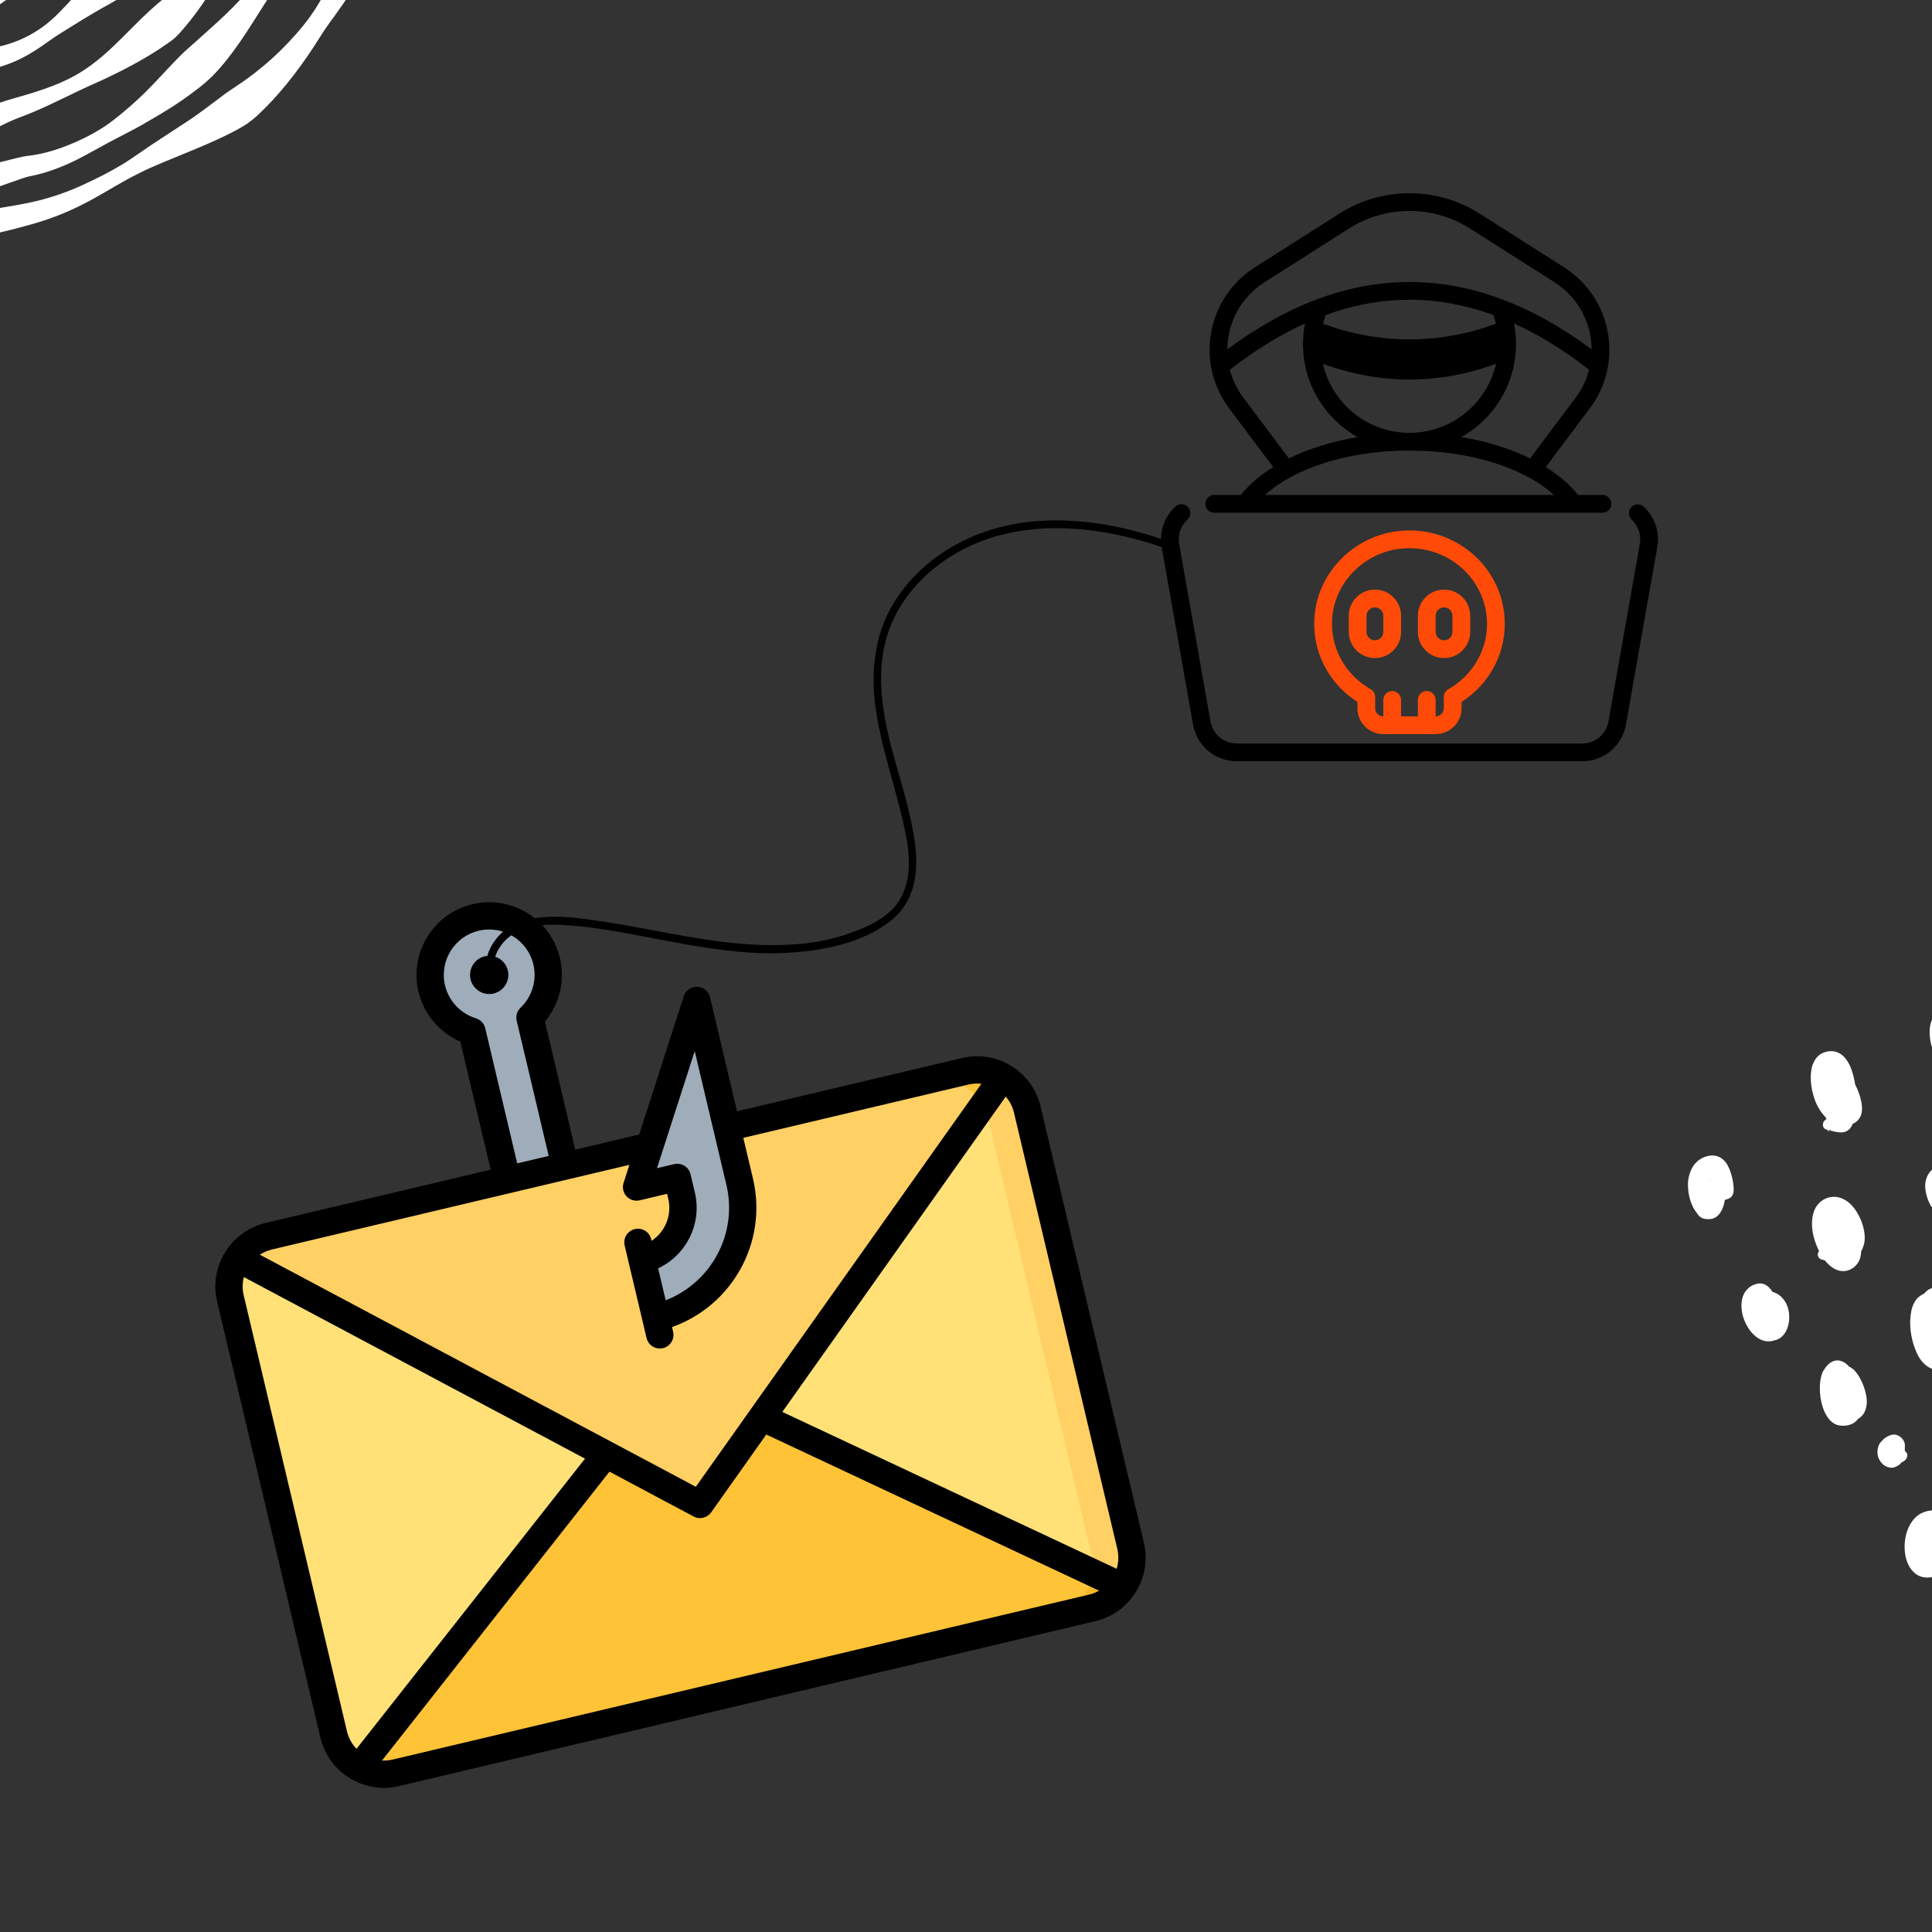 <svg xmlns="http://www.w3.org/2000/svg" xmlns:xlink="http://www.w3.org/1999/xlink" width="500" zoomAndPan="magnify" viewBox="0 0 375 375" height="500" preserveAspectRatio="xMidYMid meet" version="1.2"><rect x="0" y="0" width="375" height="375" fill="#333333" stroke="none"/><defs><clipPath id="17b87c5e28"><path d="M 0 0 L 87 0 L 87 47 L 0 47 Z M 0 0 "/></clipPath><clipPath id="3f57434a56"><path d="M 99.613 32.926 L -10.492 46.973 L -24.539 -63.137 L 85.57 -77.18 Z M 99.613 32.926 "/></clipPath><clipPath id="cd9ce84e34"><path d="M 99.613 32.926 L -10.492 46.973 L -24.539 -63.137 L 85.57 -77.18 Z M 99.613 32.926 "/></clipPath><clipPath id="f478431490"><path d="M 327 182 L 375 182 L 375 307 L 327 307 Z M 327 182 "/></clipPath><clipPath id="c6fad8206b"><path d="M 470.812 264.383 L 374.719 319.941 L 319.16 223.844 L 415.258 168.285 Z M 470.812 264.383 "/></clipPath><clipPath id="9e31e96697"><path d="M 470.812 264.383 L 374.719 319.941 L 319.16 223.844 L 415.258 168.285 Z M 470.812 264.383 "/></clipPath><clipPath id="6ba449e367"><path d="M 83 177 L 122 177 L 122 247 L 83 247 Z M 83 177 "/></clipPath><clipPath id="f69b9a2f27"><path d="M 27.461 190.621 L 187.289 152.766 L 224.969 311.867 L 65.141 349.723 Z M 27.461 190.621 "/></clipPath><clipPath id="d3f7b5d144"><path d="M 27.461 190.621 L 187.289 152.766 L 224.969 311.867 L 65.141 349.723 Z M 27.461 190.621 "/></clipPath><clipPath id="20604eb1ab"><path d="M 27.461 190.621 L 187.289 152.766 L 224.969 311.867 L 65.141 349.723 Z M 27.461 190.621 "/></clipPath><clipPath id="4c534370f4"><path d="M 91 177 L 122 177 L 122 247 L 91 247 Z M 91 177 "/></clipPath><clipPath id="73b60a60e2"><path d="M 27.461 190.621 L 187.289 152.766 L 224.969 311.867 L 65.141 349.723 Z M 27.461 190.621 "/></clipPath><clipPath id="0e2468605f"><path d="M 27.461 190.621 L 187.289 152.766 L 224.969 311.867 L 65.141 349.723 Z M 27.461 190.621 "/></clipPath><clipPath id="164357c92a"><path d="M 27.461 190.621 L 187.289 152.766 L 224.969 311.867 L 65.141 349.723 Z M 27.461 190.621 "/></clipPath><clipPath id="4ed52049fb"><path d="M 44 207 L 220 207 L 220 345 L 44 345 Z M 44 207 "/></clipPath><clipPath id="d003261906"><path d="M 27.461 190.621 L 187.289 152.766 L 224.969 311.867 L 65.141 349.723 Z M 27.461 190.621 "/></clipPath><clipPath id="f15cf5ad42"><path d="M 27.461 190.621 L 187.289 152.766 L 224.969 311.867 L 65.141 349.723 Z M 27.461 190.621 "/></clipPath><clipPath id="7b06e5e51f"><path d="M 27.461 190.621 L 187.289 152.766 L 224.969 311.867 L 65.141 349.723 Z M 27.461 190.621 "/></clipPath><clipPath id="e65144d575"><path d="M 179 207 L 220 207 L 220 314 L 179 314 Z M 179 207 "/></clipPath><clipPath id="52627e25a8"><path d="M 27.461 190.621 L 187.289 152.766 L 224.969 311.867 L 65.141 349.723 Z M 27.461 190.621 "/></clipPath><clipPath id="0b62b9877b"><path d="M 27.461 190.621 L 187.289 152.766 L 224.969 311.867 L 65.141 349.723 Z M 27.461 190.621 "/></clipPath><clipPath id="4a4b089a6b"><path d="M 27.461 190.621 L 187.289 152.766 L 224.969 311.867 L 65.141 349.723 Z M 27.461 190.621 "/></clipPath><clipPath id="b000189db3"><path d="M 69 266 L 218 266 L 218 345 L 69 345 Z M 69 266 "/></clipPath><clipPath id="e75534776d"><path d="M 27.461 190.621 L 187.289 152.766 L 224.969 311.867 L 65.141 349.723 Z M 27.461 190.621 "/></clipPath><clipPath id="31bdde5843"><path d="M 27.461 190.621 L 187.289 152.766 L 224.969 311.867 L 65.141 349.723 Z M 27.461 190.621 "/></clipPath><clipPath id="bf4e9d6f0b"><path d="M 27.461 190.621 L 187.289 152.766 L 224.969 311.867 L 65.141 349.723 Z M 27.461 190.621 "/></clipPath><clipPath id="6e7e2e40af"><path d="M 204 305 L 218 305 L 218 314 L 204 314 Z M 204 305 "/></clipPath><clipPath id="1617ecc207"><path d="M 27.461 190.621 L 187.289 152.766 L 224.969 311.867 L 65.141 349.723 Z M 27.461 190.621 "/></clipPath><clipPath id="4ffd721bc1"><path d="M 27.461 190.621 L 187.289 152.766 L 224.969 311.867 L 65.141 349.723 Z M 27.461 190.621 "/></clipPath><clipPath id="bd24c923d8"><path d="M 27.461 190.621 L 187.289 152.766 L 224.969 311.867 L 65.141 349.723 Z M 27.461 190.621 "/></clipPath><clipPath id="de21f96d2d"><path d="M 46 207 L 195 207 L 195 290 L 46 290 Z M 46 207 "/></clipPath><clipPath id="2e0c059355"><path d="M 27.461 190.621 L 187.289 152.766 L 224.969 311.867 L 65.141 349.723 Z M 27.461 190.621 "/></clipPath><clipPath id="aa833c1593"><path d="M 27.461 190.621 L 187.289 152.766 L 224.969 311.867 L 65.141 349.723 Z M 27.461 190.621 "/></clipPath><clipPath id="a35b84936e"><path d="M 27.461 190.621 L 187.289 152.766 L 224.969 311.867 L 65.141 349.723 Z M 27.461 190.621 "/></clipPath><clipPath id="c7f24ab5af"><path d="M 179 207 L 195 207 L 195 215 L 179 215 Z M 179 207 "/></clipPath><clipPath id="890140fccb"><path d="M 27.461 190.621 L 187.289 152.766 L 224.969 311.867 L 65.141 349.723 Z M 27.461 190.621 "/></clipPath><clipPath id="39b78a5a95"><path d="M 27.461 190.621 L 187.289 152.766 L 224.969 311.867 L 65.141 349.723 Z M 27.461 190.621 "/></clipPath><clipPath id="30598a7dd8"><path d="M 27.461 190.621 L 187.289 152.766 L 224.969 311.867 L 65.141 349.723 Z M 27.461 190.621 "/></clipPath><clipPath id="a1e1e97bab"><path d="M 123 195 L 145 195 L 145 256 L 123 256 Z M 123 195 "/></clipPath><clipPath id="2c47d1d084"><path d="M 27.461 190.621 L 187.289 152.766 L 224.969 311.867 L 65.141 349.723 Z M 27.461 190.621 "/></clipPath><clipPath id="dec5f74f4b"><path d="M 27.461 190.621 L 187.289 152.766 L 224.969 311.867 L 65.141 349.723 Z M 27.461 190.621 "/></clipPath><clipPath id="6fe4a14a2a"><path d="M 27.461 190.621 L 187.289 152.766 L 224.969 311.867 L 65.141 349.723 Z M 27.461 190.621 "/></clipPath><clipPath id="ad45a55f23"><path d="M 127 195 L 145 195 L 145 256 L 127 256 Z M 127 195 "/></clipPath><clipPath id="28cbcba0b4"><path d="M 27.461 190.621 L 187.289 152.766 L 224.969 311.867 L 65.141 349.723 Z M 27.461 190.621 "/></clipPath><clipPath id="b647fc3c9b"><path d="M 27.461 190.621 L 187.289 152.766 L 224.969 311.867 L 65.141 349.723 Z M 27.461 190.621 "/></clipPath><clipPath id="ec182deb1d"><path d="M 27.461 190.621 L 187.289 152.766 L 224.969 311.867 L 65.141 349.723 Z M 27.461 190.621 "/></clipPath><clipPath id="0bbf58d251"><path d="M 41 175 L 223 175 L 223 348 L 41 348 Z M 41 175 "/></clipPath><clipPath id="ef6913447a"><path d="M 27.461 190.621 L 187.289 152.766 L 224.969 311.867 L 65.141 349.723 Z M 27.461 190.621 "/></clipPath><clipPath id="dee6fbe300"><path d="M 27.461 190.621 L 187.289 152.766 L 224.969 311.867 L 65.141 349.723 Z M 27.461 190.621 "/></clipPath><clipPath id="2c18acebd6"><path d="M 27.461 190.621 L 187.289 152.766 L 224.969 311.867 L 65.141 349.723 Z M 27.461 190.621 "/></clipPath><clipPath id="4d2bd06244"><path d="M 94 101 L 227 101 L 227 192 L 94 192 Z M 94 101 "/></clipPath><clipPath id="7c3370789b"><path d="M 97.492 202.105 L 78.277 131.16 L 223.062 91.945 L 242.277 162.891 Z M 97.492 202.105 "/></clipPath><clipPath id="79180ede1d"><path d="M 97.492 202.105 L 78.277 131.16 L 223.062 91.945 L 242.277 162.891 Z M 97.492 202.105 "/></clipPath><clipPath id="95b9801751"><path d="M 97.492 202.105 L 78.277 131.16 L 223.062 91.945 L 242.277 162.891 Z M 97.492 202.105 "/></clipPath><clipPath id="c462543efc"><path d="M 225 37.5 L 322 37.5 L 322 147.75 L 225 147.75 Z M 225 37.5 "/></clipPath></defs><g id="3ac814e436"><g clip-rule="nonzero" clip-path="url(#17b87c5e28)"><g clip-rule="nonzero" clip-path="url(#3f57434a56)"><g clip-rule="nonzero" clip-path="url(#cd9ce84e34)"><path style=" stroke:none;fill-rule:evenodd;fill:#ffffff;fill-opacity:1;" d="M 37.48 -68.508 C 37.617 -67.082 37.68 -65.656 37.668 -64.223 C 37.625 -62.652 37.316 -62.613 37.211 -61.328 C 36.859 -57.801 36.383 -54.168 35.277 -50.609 C 34.168 -47.051 32.133 -44.09 30.711 -40.695 C 28.809 -36.188 27.586 -31.434 25.223 -27.199 C 24.766 -26.336 24.246 -25.512 23.664 -24.727 C 21.207 -21.574 17.824 -19.559 15.059 -16.906 C 14.363 -16.238 13.809 -15.496 13.188 -14.77 C 11.672 -13.012 10.328 -11.281 8.719 -9.734 C 7.453 -8.613 6.359 -7.379 5.062 -6.367 C 3.129 -4.867 0.996 -3.746 -1.141 -2.648 C -4.473 -0.93 -8.004 0.258 -11.992 0.5 C -12.344 0.547 -12.668 0.656 -12.973 0.832 C -13.281 1.008 -13.539 1.238 -13.754 1.516 C -13.969 1.797 -14.121 2.105 -14.211 2.445 C -14.305 2.785 -14.328 3.133 -14.281 3.48 C -14.234 3.832 -14.121 4.156 -13.945 4.465 C -13.77 4.77 -13.543 5.027 -13.262 5.242 C -12.984 5.457 -12.672 5.609 -12.332 5.703 C -11.992 5.793 -11.648 5.816 -11.297 5.77 C -8.656 5.215 -6.137 4.32 -3.734 3.086 C -0.066 1.211 3.047 -1.508 6.57 -3.812 C 8.012 -4.754 9.578 -5.422 11.133 -6.203 C 13.566 -7.324 15.883 -8.645 18.086 -10.172 C 18.711 -10.574 19.301 -11.027 19.852 -11.535 C 20.07 -11.77 20.27 -12.016 20.449 -12.281 C 22.98 -15.551 24.707 -19.344 27.059 -22.969 C 29.859 -27.258 33.309 -31.203 35.805 -35.785 C 36.191 -36.465 36.543 -37.164 36.855 -37.883 C 37.137 -38.617 37.375 -39.359 37.574 -40.117 C 38.594 -43.664 39.102 -47.234 39.812 -50.766 C 40.52 -54.293 41.336 -57.547 41.715 -60.875 C 41.898 -62.238 42.184 -62.277 42.324 -63.969 C 42.418 -65.578 42.43 -67.184 42.355 -68.797 C 42.32 -69.105 42.227 -69.398 42.078 -69.676 C 41.93 -69.949 41.738 -70.188 41.496 -70.391 C 41.258 -70.594 40.992 -70.742 40.695 -70.84 C 40.398 -70.941 40.094 -70.98 39.781 -70.965 C 39.469 -70.949 39.168 -70.875 38.887 -70.742 C 38.602 -70.613 38.352 -70.434 38.133 -70.207 C 37.918 -69.98 37.754 -69.723 37.633 -69.434 C 37.516 -69.141 37.457 -68.84 37.457 -68.527 Z M 28.539 -67.188 C 27.891 -62.305 27.34 -57.344 25.785 -52.727 C 24.734 -49.578 22.773 -46.918 21.547 -43.926 C 20.324 -40.934 19.586 -37.246 18.102 -34.176 C 17.5 -32.938 16.906 -31.656 16.059 -30.586 C 14.043 -28.031 10.984 -26.793 8.629 -24.594 C 6.277 -22.395 4.891 -19.965 2.469 -17.934 C 1.672 -17.344 0.949 -16.715 0.184 -16.238 C -1.777 -15.004 -3.754 -14.195 -5.652 -13.348 C -8.395 -12.148 -11.242 -11.285 -14.188 -10.766 C -14.551 -10.691 -14.883 -10.551 -15.184 -10.336 C -15.484 -10.125 -15.73 -9.863 -15.926 -9.551 C -16.117 -9.234 -16.238 -8.898 -16.293 -8.531 C -16.344 -8.168 -16.32 -7.809 -16.223 -7.453 C -16.125 -7.098 -15.961 -6.777 -15.727 -6.488 C -15.496 -6.203 -15.219 -5.973 -14.891 -5.805 C -14.562 -5.633 -14.219 -5.535 -13.848 -5.508 C -13.48 -5.48 -13.125 -5.531 -12.777 -5.652 C -10.906 -6.348 -9.09 -7.156 -7.328 -8.09 C -4.527 -9.586 -2.129 -11.277 0.699 -13.086 C 1.133 -13.379 1.582 -13.645 2.047 -13.887 C 2.742 -14.219 3.492 -14.449 4.258 -14.746 C 7.43 -15.801 10.441 -16.875 12.996 -18.898 C 13.578 -19.383 14.098 -19.926 14.551 -20.527 C 16.441 -22.867 17.645 -25.52 19.16 -28.168 C 19.52 -28.793 19.91 -29.391 20.336 -29.973 C 22.047 -32.312 23.867 -34.508 25.441 -37.031 C 26.254 -38.363 27.164 -39.641 27.738 -41.098 C 29.051 -44.434 29.168 -48.09 29.961 -51.672 C 31.059 -56.547 32.508 -61.445 33.371 -66.422 C 33.391 -66.73 33.355 -67.031 33.262 -67.324 C 33.168 -67.621 33.027 -67.887 32.832 -68.129 C 32.641 -68.371 32.406 -68.566 32.141 -68.719 C 31.871 -68.875 31.586 -68.973 31.277 -69.02 C 30.973 -69.062 30.672 -69.051 30.367 -68.984 C 30.066 -68.914 29.789 -68.793 29.535 -68.621 C 29.277 -68.445 29.062 -68.23 28.891 -67.977 C 28.715 -67.723 28.594 -67.441 28.523 -67.141 Z M 47.777 -68.66 C 49.215 -62.973 48.77 -55.637 46.27 -48.105 C 44.816 -43.723 42.145 -39.629 40.078 -35.191 C 38.793 -32.48 37.863 -29.617 36.602 -26.91 C 35.34 -24.203 34.098 -21.344 32.469 -18.883 C 31.844 -17.945 31.16 -17.055 30.422 -16.211 C 27.27 -12.547 23.551 -10.02 20.617 -7.301 C 19.578 -6.34 18.824 -5.242 17.906 -4.387 C 15.766 -2.262 13.812 0.086 11.594 2.312 C 10.715 3.23 9.773 4.078 8.77 4.859 C 5.473 7.359 1.773 8.875 -2.328 9.402 L -12.18 10.57 C -12.531 10.609 -12.863 10.711 -13.172 10.879 C -13.48 11.047 -13.746 11.27 -13.969 11.543 C -14.191 11.816 -14.352 12.125 -14.449 12.461 C -14.551 12.801 -14.582 13.145 -14.543 13.496 C -14.508 13.848 -14.402 14.176 -14.234 14.484 C -14.066 14.797 -13.844 15.062 -13.57 15.281 C -13.297 15.504 -12.988 15.664 -12.652 15.766 C -12.312 15.863 -11.969 15.895 -11.617 15.855 L -1.656 13.426 C 1.074 12.785 3.645 11.734 6.047 10.277 C 7.668 9.332 9.148 8.184 10.715 7.137 C 11.781 6.418 12.906 5.762 14 5.066 C 16.562 3.465 19.074 1.961 21.621 0.566 C 22.992 -0.234 24.449 -1.047 25.75 -2.238 C 26.043 -2.531 26.316 -2.84 26.57 -3.168 C 29.301 -6.441 31.59 -10.555 34.328 -14.789 C 35.02 -15.859 35.82 -16.922 36.602 -17.98 C 39.648 -22.121 42.934 -26.289 45.438 -30.984 C 46.062 -32.141 46.621 -33.328 47.105 -34.547 C 48.688 -38.59 49.516 -42.758 50.461 -46.742 C 50.707 -47.777 50.98 -48.797 51.234 -49.789 C 53.078 -57.211 53.801 -64.137 52.543 -69.805 C 52.445 -70.098 52.301 -70.363 52.105 -70.605 C 51.91 -70.844 51.676 -71.039 51.406 -71.188 C 51.137 -71.34 50.848 -71.438 50.543 -71.48 C 50.234 -71.52 49.93 -71.508 49.633 -71.434 C 49.332 -71.363 49.055 -71.238 48.801 -71.062 C 48.547 -70.883 48.332 -70.668 48.16 -70.41 C 47.988 -70.152 47.871 -69.875 47.805 -69.57 C 47.738 -69.27 47.727 -68.965 47.777 -68.66 Z M 72.324 -72.262 C 72.27 -69.375 71.754 -64.484 71.109 -59.734 C 70.379 -54.418 69.496 -49.281 68.965 -47.316 C 68.434 -45.352 67.793 -43.551 67.113 -41.699 C 65.523 -37.367 63.523 -33.246 61.641 -29.102 C 61.242 -28.203 60.84 -27.324 60.465 -26.426 C 57.824 -19.816 55.406 -13.211 51.824 -7.172 C 50.941 -5.641 49.969 -4.168 48.902 -2.758 C 45.723 1.352 41.727 4.699 37.824 8.234 C 36.883 9.09 35.895 9.906 34.984 10.828 C 31.957 13.871 29.203 17.148 25.895 20.07 C 24.246 21.508 22.422 23.125 20.324 24.531 C 19 25.398 17.625 26.18 16.199 26.867 C 12.562 28.648 8.707 29.922 5.246 30.273 C 3.703 30.426 -1.023 31.875 -5.031 32.656 C -6.473 32.93 -7.789 33.098 -8.738 33.016 C -9.09 33.004 -9.43 33.059 -9.762 33.184 C -10.094 33.305 -10.387 33.488 -10.645 33.727 C -10.902 33.969 -11.105 34.25 -11.254 34.57 C -11.398 34.891 -11.48 35.227 -11.492 35.578 C -11.504 35.93 -11.449 36.273 -11.328 36.602 C -11.203 36.934 -11.023 37.227 -10.781 37.488 C -10.543 37.746 -10.262 37.949 -9.941 38.094 C -9.621 38.242 -9.281 38.32 -8.93 38.332 C -7.613 38.32 -5.805 37.98 -3.867 37.418 C -0.078 36.312 4.332 34.477 5.812 34.199 C 8.172 33.762 10.656 32.934 13.148 31.832 C 15.645 30.734 18.301 29.168 20.852 27.793 C 23.398 26.418 26.238 25.051 28.5 23.691 C 31.707 21.875 34.746 19.992 37.598 17.82 C 38.867 16.902 40.062 15.902 41.188 14.816 C 45.277 10.652 48.215 5.68 51.305 0.844 C 52.07 -0.348 52.828 -1.562 53.641 -2.738 C 56.359 -6.633 59.18 -10.434 61.648 -14.52 C 63.508 -17.637 65.363 -20.754 66.836 -24.09 C 67.199 -24.918 67.516 -25.766 67.809 -26.629 C 69.359 -31.09 70.449 -35.672 71.621 -40.309 C 72.109 -42.27 72.641 -44.211 73.105 -46.172 C 73.766 -48.531 75.004 -55.277 75.961 -61.605 C 76.582 -65.66 77.09 -69.562 77.219 -72.059 C 77.199 -72.363 77.125 -72.656 77 -72.934 C 76.871 -73.211 76.699 -73.457 76.48 -73.668 C 76.262 -73.883 76.012 -74.051 75.73 -74.168 C 75.453 -74.289 75.16 -74.355 74.855 -74.367 C 74.547 -74.379 74.25 -74.336 73.961 -74.234 C 73.676 -74.137 73.414 -73.988 73.18 -73.789 C 72.945 -73.594 72.754 -73.363 72.609 -73.094 C 72.461 -72.828 72.367 -72.543 72.328 -72.238 Z M 81.094 -73 C 81.465 -69.008 81.625 -65.012 81.574 -61.004 C 81.527 -56.984 81.27 -52.977 80.809 -48.984 C 80.453 -46.25 79.934 -43.551 79.25 -40.879 C 77.695 -35.055 74.836 -29.109 72.312 -22.824 C 70.043 -17.156 68.023 -11.27 65.285 -5.785 C 63.988 -3.164 62.688 -0.586 61.164 1.797 C 60.492 2.832 59.773 3.832 59 4.797 C 55.168 9.535 50.707 13.57 45.605 16.906 C 45.012 17.32 44.391 17.688 43.82 18.117 C 41.43 19.875 39.082 21.758 36.527 23.449 C 33.191 25.66 29.82 27.762 26.688 29.973 C 25.719 30.609 24.801 31.285 23.805 31.879 C 21.527 33.234 19.184 34.465 16.773 35.566 C 13.426 37.176 9.941 38.387 6.32 39.203 C 4.035 39.695 1.68 40.105 -0.711 40.457 C -3.102 40.805 -5.457 41.062 -7.797 41.27 C -8.145 41.316 -8.473 41.426 -8.781 41.598 C -9.086 41.773 -9.348 42 -9.562 42.281 C -9.777 42.559 -9.934 42.867 -10.023 43.207 C -10.117 43.547 -10.141 43.895 -10.098 44.242 C -10.051 44.594 -9.941 44.922 -9.766 45.227 C -9.594 45.531 -9.367 45.793 -9.086 46.008 C -8.809 46.223 -8.5 46.379 -8.16 46.473 C -7.816 46.562 -7.473 46.586 -7.125 46.543 C -4.723 46.125 -2.281 45.656 0.168 45.078 C 2.617 44.496 4.996 43.879 7.316 43.184 C 10.371 42.262 13.312 41.074 16.152 39.621 C 19.047 38.16 21.793 36.422 24.672 34.828 C 25.883 34.16 27.125 33.578 28.363 32.949 C 33.258 30.719 38.598 28.832 43.605 26.406 C 45.18 25.625 46.734 24.871 48.148 23.887 C 48.762 23.441 49.348 22.965 49.91 22.453 C 53.844 18.828 57.465 14.301 60.852 9.16 C 61.637 7.965 62.371 6.73 63.199 5.512 C 63.723 4.727 64.32 3.961 64.887 3.172 C 69.461 -3.172 73.797 -10.133 77.293 -17.387 C 77.75 -18.359 78.25 -19.32 78.641 -20.305 C 81.191 -26.906 82.422 -33.695 83.621 -39.875 C 84.199 -42.875 84.754 -45.715 85.074 -48.434 C 85.625 -52.344 85.98 -56.566 86.145 -60.871 C 86.305 -65.043 86.25 -69.211 85.98 -73.379 C 85.93 -73.68 85.824 -73.965 85.668 -74.23 C 85.512 -74.496 85.309 -74.723 85.066 -74.914 C 84.824 -75.102 84.555 -75.242 84.258 -75.328 C 83.965 -75.418 83.66 -75.449 83.355 -75.422 C 83.047 -75.398 82.754 -75.316 82.477 -75.184 C 82.199 -75.047 81.957 -74.867 81.75 -74.641 C 81.539 -74.414 81.379 -74.156 81.266 -73.871 C 81.152 -73.582 81.098 -73.285 81.098 -72.977 Z M 60.215 -70.047 C 61.266 -64.441 60.488 -58.27 58.992 -52.16 C 58.555 -50.344 58.094 -48.52 57.469 -46.766 C 55.93 -42.371 53.879 -38.312 52.289 -34.496 C 51.73 -32.949 51.047 -31.477 50.504 -29.957 C 48.207 -23.613 46.207 -17.418 43.027 -11.898 C 42.633 -11.184 42.199 -10.488 41.73 -9.816 C 40.969 -8.84 40.16 -7.91 39.293 -7.027 C 36.203 -3.617 32.465 -1.043 29.086 2.047 C 24.41 6.328 20.41 11.391 14.617 14.633 C 10.949 16.684 6.797 17.93 2.512 19.145 C -0.879 20.047 -2.555 21.086 -5.305 21.773 C -6.602 22.094 -8.16 22.316 -10.312 22.41 C -10.664 22.445 -10.996 22.547 -11.305 22.715 C -11.617 22.883 -11.883 23.102 -12.105 23.375 C -12.328 23.648 -12.492 23.957 -12.594 24.293 C -12.691 24.633 -12.727 24.977 -12.691 25.328 C -12.652 25.68 -12.551 26.008 -12.387 26.32 C -12.219 26.629 -11.996 26.895 -11.723 27.117 C -11.449 27.34 -11.145 27.504 -10.805 27.605 C -10.469 27.703 -10.125 27.738 -9.773 27.703 C -7.234 27.309 -5.418 26.832 -3.926 26.285 C -1.215 25.293 0.375 24.105 3.695 22.836 C 7.836 21.324 11.625 19.367 15.395 17.57 C 17.16 16.719 18.941 15.977 20.668 15.156 C 24.898 13.141 28.891 11.004 32.617 8.363 C 33.055 8.07 33.477 7.754 33.879 7.418 C 34.461 6.879 35.004 6.301 35.512 5.691 C 38.961 1.746 41.566 -2.695 44.438 -7.145 C 45.277 -8.438 46.191 -9.668 47.078 -10.945 C 50.566 -15.965 54.043 -21.098 56.484 -26.992 C 57.219 -28.758 57.738 -30.633 58.328 -32.496 C 59.332 -36.531 60.352 -40.969 61.559 -45.5 C 62.77 -50.031 64.137 -54.359 64.805 -58.754 C 65.473 -63.148 65.629 -66.984 65.027 -70.84 C 64.949 -71.137 64.82 -71.41 64.641 -71.66 C 64.461 -71.91 64.242 -72.117 63.984 -72.285 C 63.723 -72.453 63.445 -72.566 63.145 -72.629 C 62.84 -72.691 62.539 -72.699 62.234 -72.645 C 61.934 -72.594 61.648 -72.488 61.383 -72.332 C 61.121 -72.176 60.895 -71.973 60.703 -71.73 C 60.516 -71.488 60.379 -71.219 60.289 -70.926 C 60.203 -70.629 60.172 -70.328 60.195 -70.02 Z M 60.215 -70.047 "/></g></g></g><g clip-rule="nonzero" clip-path="url(#f478431490)"><g clip-rule="nonzero" clip-path="url(#c6fad8206b)"><g clip-rule="nonzero" clip-path="url(#9e31e96697)"><path style=" stroke:none;fill-rule:evenodd;fill:#ffffff;fill-opacity:1;" d="M 359.625 218.125 C 359.531 218.359 359.414 218.582 359.27 218.789 C 358.852 219.406 358.273 219.738 357.531 219.797 C 356.852 219.859 355.836 219.602 355.191 219.414 C 354.887 219.59 354.672 219.664 354.797 219.309 C 354.68 219.301 354.562 219.273 354.449 219.23 C 353.82 218.984 353.629 218.301 354.008 217.676 C 354.148 217.469 354.324 217.309 354.543 217.188 L 354.508 217.129 C 354.434 217.043 354.367 216.93 354.301 216.816 C 353.375 215.828 352.684 214.695 352.234 213.418 C 351.344 210.996 351.246 208.223 351.852 206.621 C 352.457 205.02 353.445 204.348 354.641 204.117 C 355.59 203.906 356.477 204.066 357.293 204.598 C 358.129 205.16 358.906 206.242 359.387 207.648 C 359.707 208.574 359.938 209.52 360.082 210.488 C 360.328 210.969 360.547 211.465 360.738 211.973 C 361.293 213.461 361.562 214.941 361.348 215.984 C 361.262 216.453 361.07 216.879 360.77 217.254 C 360.473 217.629 360.105 217.914 359.664 218.105 Z M 393.82 185.906 C 393.742 185.09 393.879 184.312 394.23 183.574 C 394.547 182.93 395.156 182.527 395.832 182.238 C 396.508 181.953 397.699 181.977 398.227 182.055 C 399.805 182.445 400.691 183.184 401.086 184.129 C 401.691 185.664 401.062 187.664 400.746 188.535 C 400.645 188.879 400.445 189.156 400.152 189.363 C 399.859 189.57 399.531 189.664 399.172 189.648 L 399.094 189.645 L 398.781 189.898 C 397.648 190.809 395.785 191.07 394.293 189.023 C 393.871 188.398 393.652 187.711 393.633 186.957 C 393.637 186.586 393.691 186.223 393.797 185.867 Z M 382.816 200.816 C 382.902 200.969 382.984 201.152 383.086 201.324 C 383.988 203.199 384.422 205.27 384.062 206.551 C 383.969 206.961 383.785 207.328 383.516 207.652 C 383.242 207.977 382.91 208.219 382.523 208.383 C 379.098 210.008 375.957 206.695 374.91 202.988 C 374.406 201.188 374.422 199.363 374.922 198.105 C 375.16 197.438 375.547 196.871 376.086 196.41 C 376.625 195.949 377.246 195.652 377.941 195.52 C 378.52 195.391 379.094 195.418 379.656 195.598 C 380.219 195.777 380.703 196.086 381.102 196.523 C 381.938 197.445 382.598 199.027 382.82 200.734 L 382.855 200.793 Z M 334.797 232.863 C 334.512 234.891 333.52 236.434 332.082 236.602 C 331.797 236.66 331.512 236.664 331.223 236.613 C 330.598 236.598 330.078 236.352 329.672 235.875 C 329.539 235.727 329.422 235.566 329.316 235.395 C 328.379 234.254 327.715 232.312 327.641 230.418 C 327.57 229.203 327.793 228.043 328.312 226.941 C 328.883 225.766 329.781 224.953 331.016 224.512 C 332.594 223.98 334.012 224.359 334.969 225.617 C 336.113 227.152 336.605 230.031 336.496 231.215 C 336.465 231.742 336.246 232.168 335.832 232.492 C 335.645 232.652 335.195 232.762 334.816 232.902 Z M 331.883 229.062 L 332 228.996 C 332.023 228.965 332.02 228.945 331.984 228.926 C 331.926 228.91 331.906 228.973 331.914 229.07 Z M 355.191 219.414 L 355.535 219.215 C 355.324 219.309 355.102 219.352 354.871 219.344 C 354.84 219.336 354.816 219.297 354.809 219.328 L 354.789 219.34 L 354.871 219.344 L 355.172 219.426 Z M 410.758 202.805 C 411.141 203.906 411.418 205.18 411.113 206.195 C 410.934 206.855 410.574 207.402 410.043 207.836 C 409.332 208.375 408.535 208.699 407.648 208.812 C 404.473 209.5 402.574 206.082 402.664 203.145 C 402.668 202.891 402.691 202.641 402.734 202.387 C 402.793 201.781 402.977 201.219 403.285 200.691 C 403.637 200.117 404.105 199.66 404.688 199.32 L 405.09 199.09 C 405.68 198.812 406.297 198.711 406.941 198.785 C 407.59 198.855 408.172 199.09 408.688 199.484 C 409.551 200.188 410.168 201.062 410.539 202.113 C 410.621 202.348 410.695 202.559 410.746 202.785 Z M 427.844 190.957 C 428.172 191.234 428.465 191.543 428.73 191.875 C 429.391 192.723 429.871 193.66 430.18 194.688 C 430.523 195.816 430.547 196.824 430.23 197.465 C 429.91 198.109 428.797 198.523 428.297 198.711 C 427.945 198.98 427.551 199.082 427.117 199.012 C 426.895 198.977 426.707 198.879 426.551 198.715 C 426.398 198.555 426.309 198.363 426.281 198.141 L 426.262 198.152 C 424.898 198.531 423.801 198.043 423.105 196.84 C 422.926 196.523 422.766 196.199 422.621 195.867 C 422.461 195.504 422.328 195.129 422.227 194.742 C 421.199 193.984 420.754 192.508 422.055 190.965 C 422.754 190.109 423.652 189.617 424.746 189.484 C 425.906 189.324 427.098 189.887 427.867 190.996 Z M 361.254 242.828 C 361.25 243.242 361.195 243.648 361.09 244.047 C 360.957 244.582 360.715 245.055 360.359 245.477 C 360.008 245.895 359.578 246.215 359.074 246.438 C 357.766 247.039 356.34 246.691 355.086 245.578 C 354.77 245.297 354.477 244.988 354.219 244.652 L 353.602 244.473 C 353.449 244.438 353.309 244.371 353.188 244.27 C 353.066 244.168 352.973 244.047 352.91 243.902 C 352.848 243.758 352.82 243.605 352.828 243.449 C 352.836 243.289 352.879 243.145 352.961 243.008 L 353.074 242.812 C 352.574 241.824 352.199 240.793 351.949 239.711 C 351.488 237.68 351.684 235.68 352.41 234.418 C 352.762 233.781 353.25 233.27 353.875 232.891 C 354.496 232.516 355.172 232.316 355.902 232.297 C 357.098 232.246 358.57 232.898 359.695 234.266 C 361.297 236.195 362.379 239.398 361.773 241.609 C 361.656 242.047 361.488 242.461 361.262 242.848 Z M 381.988 234.031 C 381.883 234.52 381.648 234.938 381.281 235.281 C 380.645 235.914 379.875 236.23 378.977 236.234 C 378.758 236.258 378.547 236.254 378.332 236.223 C 377.156 236.266 375.969 235.625 375.09 234.5 C 374.211 233.375 373.473 231.043 373.727 229.496 C 373.98 227.945 374.867 226.793 376.238 226.332 C 377.605 225.875 378.582 225.973 379.574 226.496 C 380.973 227.242 382.133 228.895 382.566 230.484 C 383 232.07 382.668 233.309 382.039 234.027 Z M 344.047 250.762 L 344.289 250.828 C 345.711 251.305 346.781 252.625 347.137 254.258 C 347.699 256.816 346.699 259.715 344.41 260.172 C 341.637 261.113 339.168 258.43 338.316 255.504 C 337.891 254.016 337.926 252.488 338.367 251.441 C 338.594 250.879 338.938 250.398 339.395 250 C 339.855 249.605 340.383 249.336 340.973 249.195 C 341.48 249.055 341.98 249.082 342.473 249.273 C 343.074 249.562 343.555 249.992 343.906 250.562 L 344.016 250.754 Z M 406.438 231.301 C 403.988 232.184 402.355 231.57 400.234 230.371 C 398.945 229.637 397.746 228.316 396.867 226.754 C 395.625 224.516 395.133 221.812 395.555 219.938 C 395.977 218.059 397.184 216.75 399.121 216.395 C 401.059 216.039 403.188 216.852 404.996 218.434 L 405.027 218.492 C 405.832 219.066 406.492 219.77 407.016 220.605 C 407.09 220.734 407.164 220.863 407.238 220.988 C 408.254 222.395 408.973 223.812 409.172 224.82 C 409.281 225.223 409.355 225.633 409.395 226.047 C 409.391 226.434 408.422 230.586 406.418 231.312 Z M 426.77 217.125 C 426.754 216.641 426.809 216.164 426.941 215.699 C 427.141 215.074 427.633 214.688 428.059 214.363 C 428.59 213.961 429.191 213.746 429.855 213.715 C 430.523 213.684 431.141 213.844 431.707 214.191 C 432.508 214.648 433.172 215.617 433.562 216.691 C 434.117 218.312 434.078 220.145 433.547 220.988 C 433.012 221.832 432.25 222.453 431.125 222.184 C 431.004 222.168 430.891 222.129 430.781 222.078 C 430.555 222.137 430.328 222.164 430.094 222.168 C 429.934 222.18 429.773 222.172 429.617 222.137 C 428.883 222.105 428.207 221.887 427.59 221.484 C 426.973 221.082 426.5 220.551 426.176 219.891 C 425.609 218.559 426.141 217.668 426.742 217.164 Z M 401.574 248.531 C 401.379 249.047 401.07 249.484 400.645 249.836 C 397.398 252.781 393.664 251.574 391.434 248.91 C 390.238 247.508 389.523 245.648 389.57 243.965 C 389.586 243.105 389.793 242.297 390.184 241.535 C 390.578 240.777 391.121 240.141 391.809 239.633 C 393.469 238.395 395.16 238.23 396.727 238.957 C 398.297 239.684 399.262 240.785 400.164 242.254 C 400.465 242.746 400.73 243.254 400.969 243.777 C 401.512 244.742 401.812 245.773 401.871 246.879 C 401.934 247.449 401.848 247.992 401.613 248.508 Z M 382.035 259.75 C 381.996 262.555 380.566 264.938 377.105 265.793 C 375.816 266.125 374.645 265.73 373.652 264.852 C 372.66 263.973 372.145 262.992 371.66 261.668 C 371.246 260.555 370.977 259.41 370.848 258.234 C 370.699 256.965 370.746 255.707 370.984 254.453 C 371.25 253.152 371.848 252.195 372.461 251.711 C 372.785 251.453 373.133 251.234 373.508 251.055 C 373.91 250.543 374.422 250.191 375.039 249.992 C 376.066 249.652 377.266 249.828 378.328 250.742 C 379.395 251.656 380.438 253.328 381.133 255.195 C 381.559 256.285 381.844 257.414 381.992 258.578 C 382.023 258.68 382.051 258.781 382.07 258.887 C 382.133 259.176 382.129 259.457 382.051 259.742 Z M 360.691 275.355 C 359.977 276.332 358.832 276.867 357.211 276.707 C 355.586 276.547 354.438 275.094 353.785 273.125 C 353.402 271.891 353.215 270.629 353.23 269.336 C 353.227 268.34 353.387 267.371 353.715 266.426 C 353.809 266.195 354.547 264.953 355.262 264.512 C 355.805 264.129 356.402 263.988 357.059 264.086 C 357.793 264.262 358.395 264.645 358.871 265.234 C 359.414 265.488 359.875 265.852 360.242 266.328 C 361.184 267.469 362.113 269.609 362.297 271.34 C 362.414 272.133 362.34 272.902 362.082 273.66 C 361.82 274.414 361.348 274.992 360.664 275.398 Z M 420.277 241.113 C 420.02 241.156 418.031 241.16 417.512 241.23 C 415.609 241.516 413.043 241.008 411.574 239.918 C 409.645 238.48 409.199 236.211 412.391 233.477 C 415.121 231.359 417.344 231.758 418.973 233.344 C 420.602 234.926 421.414 237.699 421.562 238.965 C 421.66 239.801 421.391 240.391 421.25 240.551 C 421 240.859 420.68 241.055 420.285 241.133 Z M 420.879 238.801 L 420.949 238.836 Z M 420.613 254.98 C 420.473 255.223 420.32 255.457 420.148 255.68 C 418.512 258.055 414.039 257.555 411.273 255.07 C 409.934 253.855 409.035 252.254 409.027 250.477 C 409.008 249.211 409.473 247.895 410.461 246.559 C 411.449 245.223 413.039 244.531 414.562 244.695 C 416.09 244.859 417.156 245.469 418.375 246.473 C 420.875 248.551 422.875 252.012 422.855 253.121 C 422.859 253.562 422.719 253.949 422.43 254.285 C 422.629 254.758 422.133 255.094 420.621 254.996 Z M 419.809 241.051 L 419.688 241.07 Z M 389.52 263.871 C 389.359 263.496 389.23 263.113 389.133 262.715 C 388.91 261.859 388.93 261.008 389.184 260.16 C 389.387 259.098 390.152 258.348 391.246 257.898 C 391.48 257.809 391.727 257.742 391.977 257.703 C 393.5 257.254 394.684 257.668 395.57 258.535 C 396.094 259.082 396.438 259.723 396.605 260.461 C 397.227 262.859 396.59 266.262 396.086 267.066 C 395.582 267.867 394.586 268.266 394.023 268.004 C 393.566 267.84 393.297 267.52 393.215 267.043 C 393.191 266.965 393.18 266.887 393.18 266.805 L 392.746 266.805 L 392.531 266.875 C 392.07 266.961 391.531 267.223 391.105 266.883 C 390.973 266.781 390.703 266.758 390.59 266.52 C 390.344 266.145 390.199 265.734 390.16 265.285 C 389.977 265.156 389.84 264.988 389.742 264.789 C 389.613 264.48 389.48 264.199 389.547 263.879 Z M 369.094 283.844 C 368.676 284.445 367.957 284.707 367.598 284.836 C 367.242 284.965 366.684 284.883 366.113 284.648 C 365.609 284.398 365.211 284.031 364.918 283.555 C 364.676 283.203 364.52 282.816 364.453 282.395 C 364.316 281.324 364.562 280.289 365.316 279.648 C 365.512 279.395 365.746 279.184 366.02 279.012 C 366.812 278.531 367.777 278.125 368.738 278.82 C 369.188 279.121 369.5 279.527 369.676 280.039 C 369.801 280.477 369.688 281.254 369.742 281.656 C 369.797 282.059 370.168 281.82 370.004 281.891 C 369.93 281.797 369.844 281.719 369.742 281.656 C 369.773 281.844 369.828 281.941 369.973 281.883 L 369.992 281.871 C 370.027 281.906 370.062 281.949 370.09 281.992 C 370.398 282.527 370.117 283.277 369.469 283.652 C 369.359 283.734 369.242 283.793 369.113 283.832 Z M 435.414 253.262 C 433.57 252.59 432.207 250.852 431.539 248.766 C 430.867 246.676 430.941 244.645 431.609 242.93 C 432.277 241.215 433.809 239.668 435.836 239.211 C 436.555 239.043 437.277 239.02 438.004 239.133 C 438.73 239.246 439.41 239.488 440.043 239.863 C 441.953 241.008 443.453 243.379 444.18 245.742 C 444.785 247.715 444.855 249.688 444.449 250.84 C 444.207 251.629 443.727 252.223 443.004 252.621 C 442.273 253.023 441.512 253.078 440.73 252.789 L 440.555 252.711 C 439.969 253.348 439.246 253.73 438.391 253.863 C 437.324 254.074 436.344 253.879 435.441 253.27 Z M 404.383 265.484 L 404.863 265.742 C 405.777 266.309 406.754 267.379 407.578 268.586 C 408.562 270.062 409.422 271.605 410.156 273.219 C 410.414 273.711 410.227 274.355 409.707 274.781 C 409.266 275.148 408.77 275.25 408.223 275.078 C 407.754 275.754 407.113 276.164 406.305 276.312 C 405.633 276.598 404.934 276.742 404.203 276.738 C 402.504 276.754 400.988 275.766 399.957 274.293 C 399.055 273.008 398.629 271.578 398.68 270.008 C 398.738 268.621 399.234 267.418 400.164 266.395 C 400.625 265.879 401.18 265.496 401.824 265.254 C 402.23 265.051 402.656 264.965 403.105 264.996 C 403.562 265.051 403.988 265.195 404.379 265.434 Z M 389.73 283.879 C 389.641 284.824 389.352 285.605 388.871 286.012 C 386.969 287.801 384.723 287.133 383.023 285.258 C 381.875 283.953 381.18 282.441 380.938 280.723 C 380.82 279.672 381.027 278.695 381.562 277.785 C 382.23 276.734 383.066 276.277 383.91 276.195 C 384.613 276.109 385.266 276.25 385.867 276.621 C 386.109 276.777 386.34 276.949 386.551 277.145 C 386.883 277.191 387.184 277.305 387.465 277.484 C 388.152 277.93 388.75 278.785 389.16 279.848 L 389.254 280.098 C 389.598 280.551 389.832 281.055 389.949 281.609 C 389.984 281.785 390.004 281.965 390.004 282.141 C 390.082 282.367 390.141 282.598 390.172 282.836 C 390.195 283.219 390.074 283.555 389.809 283.836 Z M 409.523 272.742 C 409.539 272.633 409.543 272.555 409.473 272.57 L 409.484 272.715 Z M 378.684 303.078 C 378.281 304.328 377.352 305.328 375.832 305.875 C 372.973 306.887 370.996 305.453 370.129 303.023 C 369.59 301.52 369.555 299.602 369.949 297.945 C 370.344 296.289 371.23 294.91 372.262 294.133 C 372.711 293.793 373.207 293.551 373.75 293.402 C 374.188 293.258 374.633 293.18 375.09 293.16 C 376.008 293.113 376.996 293.539 377.762 294.426 C 377.891 294.578 378.008 294.738 378.117 294.906 C 378.301 295.074 378.473 295.254 378.637 295.449 C 380.324 297.355 381.504 300.145 381.363 301.449 C 381.227 302.754 380.766 302.973 380.09 303.262 C 379.855 303.375 379.609 303.418 379.352 303.391 C 379.09 303.359 378.863 303.258 378.664 303.09 Z M 437.172 265.438 C 437.703 265.832 438.172 266.293 438.582 266.816 C 440.297 269.039 440.691 272.281 439.168 274.234 C 436.359 277.848 431.82 277.461 429.129 275.008 C 426.73 272.801 426.082 268.988 429.191 265.711 C 430.391 264.48 431.582 263.895 432.691 263.738 C 434.34 263.5 435.965 264.145 437.16 265.418 Z M 401.602 303.66 C 400.934 304.195 400.188 304.582 399.363 304.824 C 395.535 305.965 392.848 303.793 392.004 300.656 C 391.164 297.52 392.297 294.059 394.824 292.113 C 396.293 291.035 397.758 290.875 399.164 291.543 C 400.184 292.027 401.191 293.023 401.984 294.301 C 403.711 297.027 404.602 300.953 404.121 302.277 C 403.938 302.832 403.586 303.238 403.066 303.5 C 402.602 303.742 402.121 303.789 401.617 303.648 Z M 416.203 289.551 C 416.051 290.156 415.695 290.602 415.137 290.883 L 414.664 291.078 C 414.203 291.328 413.711 291.477 413.188 291.523 C 412.523 291.645 411.879 291.574 411.254 291.316 C 410.797 291.113 410.422 290.812 410.121 290.414 C 409.273 289.348 409.191 287.48 409.539 286.055 C 409.43 285.535 409.469 285.031 409.66 284.535 C 409.852 284.039 410.16 283.637 410.59 283.328 C 411.176 282.836 411.91 282.695 412.734 282.754 C 413.559 282.812 414.945 283.617 415.742 284.867 C 416.121 285.477 416.363 286.133 416.477 286.84 C 416.652 287.773 416.551 288.672 416.176 289.543 Z M 413.094 289.156 C 413.035 289.211 412.996 289.273 412.977 289.352 C 412.98 289.398 413.008 289.406 413.109 289.402 C 413.207 289.395 413.188 289.277 413.094 289.156 Z M 413.094 289.156 "/></g></g></g><g clip-rule="nonzero" clip-path="url(#6ba449e367)"><g clip-rule="nonzero" clip-path="url(#f69b9a2f27)"><g clip-rule="nonzero" clip-path="url(#d3f7b5d144)"><g clip-rule="nonzero" clip-path="url(#20604eb1ab)"><path style=" stroke:none;fill-rule:evenodd;fill:#9facba;fill-opacity:1;" d="M 121.445 246.633 C 110.949 247.355 101.109 240.383 98.609 229.832 L 91.59 200.184 C 87.828 199.031 84.762 195.973 83.789 191.871 C 82.332 185.711 86.145 179.535 92.309 178.078 C 98.473 176.617 104.648 180.426 106.109 186.586 C 107.078 190.688 105.711 194.797 102.867 197.516 L 109.891 227.16 C 110.906 231.457 114.535 234.504 118.699 235.023 Z M 121.445 246.633 "/></g></g></g></g><g clip-rule="nonzero" clip-path="url(#4c534370f4)"><g clip-rule="nonzero" clip-path="url(#73b60a60e2)"><g clip-rule="nonzero" clip-path="url(#0e2468605f)"><g clip-rule="nonzero" clip-path="url(#164357c92a)"><path style=" stroke:none;fill-rule:evenodd;fill:#8d9ca8;fill-opacity:1;" d="M 121.445 246.633 C 120.582 246.695 119.719 246.699 118.867 246.656 L 116.25 235.605 C 112.086 235.082 108.457 232.035 107.441 227.738 L 100.418 198.094 C 103.262 195.375 104.633 191.266 103.66 187.164 C 102.301 181.418 96.832 177.719 91.102 178.434 C 91.492 178.297 91.895 178.176 92.309 178.078 C 98.473 176.617 104.648 180.426 106.109 186.586 C 107.078 190.688 105.711 194.797 102.867 197.516 L 109.891 227.16 C 110.906 231.457 114.535 234.504 118.699 235.023 Z M 121.445 246.633 "/></g></g></g></g><g clip-rule="nonzero" clip-path="url(#4ed52049fb)"><g clip-rule="nonzero" clip-path="url(#d003261906)"><g clip-rule="nonzero" clip-path="url(#f15cf5ad42)"><g clip-rule="nonzero" clip-path="url(#7b06e5e51f)"><path style=" stroke:none;fill-rule:evenodd;fill:#ffe177;fill-opacity:1;" d="M 52.16 239.957 L 187.34 207.938 C 192.699 206.668 198.125 210.012 199.391 215.367 L 219.445 300.043 C 220.715 305.398 217.367 310.816 212.008 312.086 L 76.824 344.105 C 71.465 345.375 66.043 342.031 64.773 336.676 L 44.719 252 C 43.449 246.645 46.797 241.227 52.16 239.957 Z M 52.16 239.957 "/></g></g></g></g><g clip-rule="nonzero" clip-path="url(#e65144d575)"><g clip-rule="nonzero" clip-path="url(#52627e25a8)"><g clip-rule="nonzero" clip-path="url(#0b62b9877b)"><g clip-rule="nonzero" clip-path="url(#4a4b089a6b)"><path style=" stroke:none;fill-rule:evenodd;fill:#ffd064;fill-opacity:1;" d="M 179.766 209.73 L 187.34 207.938 C 192.699 206.668 198.125 210.012 199.391 215.367 L 219.445 300.043 C 220.715 305.398 217.367 310.816 212.008 312.086 L 204.434 313.883 C 209.797 312.613 213.145 307.191 211.875 301.836 L 191.82 217.16 C 190.551 211.805 185.129 208.461 179.766 209.73 Z M 179.766 209.73 "/></g></g></g></g><g clip-rule="nonzero" clip-path="url(#b000189db3)"><g clip-rule="nonzero" clip-path="url(#e75534776d)"><g clip-rule="nonzero" clip-path="url(#31bdde5843)"><g clip-rule="nonzero" clip-path="url(#bf4e9d6f0b)"><path style=" stroke:none;fill-rule:evenodd;fill:#ffc338;fill-opacity:1;" d="M 217.953 307.996 C 216.594 309.984 214.523 311.492 212.008 312.086 L 76.824 344.105 C 74.312 344.699 71.785 344.281 69.676 343.113 L 129.867 266.668 Z M 217.953 307.996 "/></g></g></g></g><g clip-rule="nonzero" clip-path="url(#6e7e2e40af)"><g clip-rule="nonzero" clip-path="url(#1617ecc207)"><g clip-rule="nonzero" clip-path="url(#4ffd721bc1)"><g clip-rule="nonzero" clip-path="url(#bd24c923d8)"><path style=" stroke:none;fill-rule:evenodd;fill:#f5b829;fill-opacity:1;" d="M 217.953 307.996 C 216.594 309.984 214.523 311.492 212.008 312.086 L 204.434 313.883 C 208.648 312.883 211.617 309.32 212.078 305.238 Z M 217.953 307.996 "/></g></g></g></g><g clip-rule="nonzero" clip-path="url(#de21f96d2d)"><g clip-rule="nonzero" clip-path="url(#2e0c059355)"><g clip-rule="nonzero" clip-path="url(#aa833c1593)"><g clip-rule="nonzero" clip-path="url(#a35b84936e)"><path style=" stroke:none;fill-rule:evenodd;fill:#ffd064;fill-opacity:1;" d="M 52.16 239.957 L 187.34 207.938 C 189.93 207.324 192.531 207.789 194.676 209.031 L 139.836 286.422 C 137.555 289.637 133.301 290.645 129.82 288.793 L 46.094 244.223 C 47.453 242.148 49.57 240.57 52.16 239.957 Z M 52.16 239.957 "/></g></g></g></g><g clip-rule="nonzero" clip-path="url(#c7f24ab5af)"><g clip-rule="nonzero" clip-path="url(#890140fccb)"><g clip-rule="nonzero" clip-path="url(#39b78a5a95)"><g clip-rule="nonzero" clip-path="url(#30598a7dd8)"><path style=" stroke:none;fill-rule:evenodd;fill:#ffc338;fill-opacity:1;" d="M 179.766 209.73 L 187.34 207.938 C 189.93 207.324 192.531 207.789 194.676 209.031 L 190.781 214.527 C 188.637 210.77 184.18 208.688 179.766 209.73 Z M 179.766 209.73 "/></g></g></g></g><g clip-rule="nonzero" clip-path="url(#a1e1e97bab)"><g clip-rule="nonzero" clip-path="url(#2c47d1d084)"><g clip-rule="nonzero" clip-path="url(#dec5f74f4b)"><g clip-rule="nonzero" clip-path="url(#6fe4a14a2a)"><path style=" stroke:none;fill-rule:evenodd;fill:#9facba;fill-opacity:1;" d="M 143.57 229.383 C 146.348 241.121 139.027 252.973 127.285 255.758 L 124.613 244.488 C 130.133 243.18 133.598 237.57 132.293 232.055 L 131.457 228.535 L 124.695 230.137 C 124.457 230.195 124.223 230.121 124.055 229.941 C 123.891 229.762 123.836 229.523 123.91 229.289 L 134.5 196.438 C 134.594 196.148 134.855 195.965 135.16 195.977 C 135.461 195.988 135.707 196.195 135.777 196.488 C 138.375 207.453 140.973 218.418 143.57 229.383 Z M 143.57 229.383 "/></g></g></g></g><g clip-rule="nonzero" clip-path="url(#ad45a55f23)"><g clip-rule="nonzero" clip-path="url(#28cbcba0b4)"><g clip-rule="nonzero" clip-path="url(#b647fc3c9b)"><g clip-rule="nonzero" clip-path="url(#ec182deb1d)"><path style=" stroke:none;fill-rule:evenodd;fill:#8d9ca8;fill-opacity:1;" d="M 143.57 229.383 C 146.348 241.121 139.027 252.973 127.285 255.758 L 127.25 255.613 C 137.562 251.883 143.707 240.875 141.121 229.965 L 133.742 198.797 L 134.5 196.438 C 134.594 196.148 134.855 195.965 135.16 195.977 C 135.461 195.988 135.707 196.195 135.777 196.488 C 138.375 207.453 140.973 218.418 143.57 229.383 Z M 143.57 229.383 "/></g></g></g></g><g clip-rule="nonzero" clip-path="url(#0bbf58d251)"><g clip-rule="nonzero" clip-path="url(#ef6913447a)"><g clip-rule="nonzero" clip-path="url(#dee6fbe300)"><g clip-rule="nonzero" clip-path="url(#2c18acebd6)"><path style=" stroke:none;fill-rule:evenodd;fill:#000000;fill-opacity:1;" d="M 211.406 309.508 C 212.09 309.348 212.75 309.086 213.324 308.75 L 148.738 278.441 L 138.043 293.539 C 137.66 294.086 137.09 294.445 136.48 294.59 C 135.875 294.734 135.215 294.664 134.629 294.348 L 118.297 285.652 L 74.152 341.715 C 74.832 341.75 75.523 341.691 76.223 341.527 Z M 113.551 283.121 L 69.195 339.449 C 68.32 338.531 67.664 337.383 67.352 336.066 L 47.297 251.391 C 47.012 250.195 47.051 248.996 47.332 247.883 Z M 52.773 242.527 L 122.164 226.094 L 121.039 229.594 C 120.742 230.504 120.961 231.504 121.609 232.203 C 122.258 232.906 123.238 233.199 124.164 232.98 L 129.488 231.719 L 129.711 232.668 C 130.473 235.883 129.09 239.113 126.473 240.844 L 126.402 240.535 C 126.066 239.113 124.637 238.23 123.211 238.57 C 121.789 238.906 120.906 240.336 121.246 241.758 L 125.496 259.707 C 125.832 261.129 127.258 262.008 128.684 261.672 C 130.109 261.332 130.988 259.906 130.652 258.484 L 130.438 257.582 C 142.117 253.453 149.066 241.074 146.152 228.773 L 144.277 220.855 L 187.961 210.512 C 188.809 210.309 189.664 210.266 190.488 210.363 L 135.059 288.582 L 50.434 243.535 C 51.141 243.074 51.926 242.73 52.773 242.527 Z M 94.18 199.57 L 100.391 225.809 L 106.504 224.363 L 100.289 198.125 C 100.074 197.207 100.359 196.25 101.039 195.602 C 103.297 193.441 104.25 190.223 103.531 187.195 C 102.41 182.465 97.648 179.531 92.918 180.652 C 88.184 181.773 85.258 186.527 86.379 191.258 C 87.094 194.285 89.391 196.738 92.379 197.652 C 93.277 197.93 93.961 198.656 94.18 199.57 Z M 127.523 226.746 L 130.848 225.957 C 132.273 225.621 133.699 226.504 134.035 227.922 L 134.867 231.445 C 136.309 237.523 133.191 243.637 127.742 246.188 L 129.207 252.387 C 138.039 248.965 143.238 239.453 140.996 229.996 L 134.844 204.02 Z M 195.211 212.855 C 195.977 213.723 196.531 214.781 196.816 215.977 L 216.871 300.652 C 217.18 301.969 217.109 303.293 216.742 304.5 L 151.848 274.051 Z M 201.973 214.758 L 222.027 299.43 C 223.633 306.219 219.422 313.051 212.625 314.66 L 77.441 346.68 C 70.648 348.289 63.801 344.074 62.195 337.289 L 42.141 252.613 C 40.531 245.824 44.758 238.984 51.555 237.375 L 95.234 227.031 L 89.348 202.168 C 85.293 200.41 82.25 196.812 81.223 192.48 C 79.43 184.91 84.129 177.293 91.695 175.504 C 99.281 173.707 106.895 178.402 108.688 185.973 C 109.715 190.312 108.605 194.891 105.773 198.277 L 111.66 223.141 L 124.066 220.203 L 132.719 193.359 C 133.078 192.23 134.148 191.484 135.344 191.527 C 136.527 191.574 137.539 192.406 137.812 193.566 L 143.059 215.703 L 186.738 205.359 C 193.535 203.75 200.363 207.965 201.973 214.758 Z M 91.336 190.082 C 90.867 188.094 92.105 186.086 94.094 185.617 C 96.094 185.141 98.102 186.379 98.574 188.371 C 99.043 190.355 97.805 192.363 95.801 192.84 C 93.816 193.309 91.809 192.07 91.336 190.082 Z M 91.336 190.082 "/></g></g></g></g><g clip-rule="nonzero" clip-path="url(#4d2bd06244)"><g clip-rule="nonzero" clip-path="url(#7c3370789b)"><g clip-rule="nonzero" clip-path="url(#79180ede1d)"><g clip-rule="nonzero" clip-path="url(#95b9801751)"><path style=" stroke:none;fill-rule:nonzero;fill:#000000;fill-opacity:1;" d="M 225.672 104.695 C 212.898 100.355 198.059 98.891 185.746 105.598 C 180.59 108.367 176.031 112.551 173.098 117.672 C 169.871 123.289 169.113 129.82 169.805 136.273 C 170.605 143.121 172.836 149.793 174.52 156.398 C 175.988 162.223 178.012 169.688 174.316 175.117 C 172.203 178.219 168.434 179.871 164.98 181.125 C 161.426 182.402 157.613 183.121 153.766 183.316 C 146 183.84 138.199 182.684 130.543 181.277 C 126.332 180.52 122.094 179.664 117.91 179.008 C 113.852 178.418 109.641 177.664 105.621 178.012 C 102.098 178.23 98.516 179.41 96.324 182.219 C 94.348 184.652 93.645 187.898 95.059 190.785 C 95.496 191.613 96.762 190.848 96.328 190.02 C 94.887 187.035 96.57 183.52 99.027 181.695 C 101.926 179.539 105.871 179.316 109.305 179.547 C 116.793 179.941 124.234 181.723 131.543 183.012 C 138.75 184.328 146.102 185.395 153.352 184.906 C 159.984 184.48 167.484 182.977 172.785 178.801 C 177.672 175.051 178.371 169.062 177.539 163.277 C 176.598 156.68 174.352 150.332 172.719 143.918 C 171.188 137.48 170.164 130.59 171.988 124.086 C 173.578 118.277 177.379 113.242 182.195 109.617 C 194.629 100.242 211.164 101.352 225.203 106.086 C 226.148 106.465 226.617 105.074 225.672 104.695 Z M 225.672 104.695 "/></g></g></g></g><path style=" stroke:none;fill-rule:evenodd;fill:#ff4b07;fill-opacity:1;" d="M 268.551 142.496 L 278.609 142.496 C 281.43 142.496 283.688 140.246 283.688 137.492 C 283.688 137.492 283.688 136.25 283.688 136.25 C 288.738 133.016 292.074 127.438 292.074 121.09 C 292.074 110.41 282.648 101.867 271.484 103.074 C 262.922 104 256.016 110.883 255.18 119.27 C 254.469 126.363 257.945 132.711 263.473 136.25 C 263.473 136.25 263.473 137.492 263.473 137.492 C 263.473 140.246 265.734 142.496 268.551 142.496 Z M 278.656 139.051 C 279.527 139.027 280.242 138.348 280.242 137.492 L 280.242 135.281 C 280.242 134.656 280.578 134.086 281.117 133.781 C 285.598 131.242 288.629 126.52 288.629 121.09 C 288.629 112.41 280.926 105.52 271.855 106.5 C 264.91 107.25 259.285 112.812 258.609 119.613 C 258.004 125.652 261.164 131.016 266.043 133.781 C 266.582 134.086 266.918 134.66 266.918 135.281 C 266.918 135.281 266.918 137.492 266.918 137.492 C 266.918 138.348 267.633 139.027 268.504 139.051 L 268.504 135.852 C 268.504 134.902 269.277 134.129 270.227 134.129 C 271.18 134.129 271.949 134.902 271.949 135.852 L 271.949 139.051 L 275.211 139.051 L 275.211 135.852 C 275.211 134.902 275.984 134.129 276.934 134.129 C 277.887 134.129 278.656 134.902 278.656 135.852 Z M 266.875 127.73 C 269.676 127.73 271.949 125.457 271.949 122.656 L 271.949 119.52 C 271.949 116.715 269.676 114.441 266.875 114.441 C 264.07 114.441 261.797 116.715 261.797 119.52 L 261.797 122.656 C 261.797 125.457 264.07 127.73 266.875 127.73 Z M 280.289 127.73 C 283.094 127.73 285.367 125.457 285.367 122.656 C 285.367 122.656 285.367 119.52 285.367 119.52 C 285.367 116.715 283.094 114.441 280.289 114.441 C 277.488 114.441 275.211 116.715 275.211 119.52 C 275.211 119.52 275.211 122.656 275.211 122.656 C 275.211 125.457 277.488 127.73 280.289 127.73 Z M 266.875 124.285 C 265.973 124.285 265.242 123.555 265.242 122.656 C 265.242 122.656 265.242 119.52 265.242 119.52 C 265.242 118.621 265.973 117.887 266.875 117.887 C 267.773 117.887 268.504 118.621 268.504 119.52 C 268.504 119.52 268.504 122.656 268.504 122.656 C 268.504 123.555 267.773 124.285 266.875 124.285 Z M 280.289 124.285 C 279.387 124.285 278.656 123.555 278.656 122.656 L 278.656 119.52 C 278.656 118.621 279.387 117.891 280.289 117.891 C 281.191 117.891 281.922 118.621 281.922 119.52 L 281.922 122.656 C 281.922 123.555 281.191 124.285 280.289 124.285 Z M 280.289 124.285 "/><g clip-rule="nonzero" clip-path="url(#c462543efc)"><path style=" stroke:none;fill-rule:evenodd;fill:#000000;fill-opacity:1;" d="M 316.727 100.887 C 317.953 102.035 318.613 103.77 318.289 105.594 L 312.199 140.047 C 311.766 142.508 309.648 144.305 307.168 144.305 L 239.992 144.305 C 237.516 144.305 235.398 142.508 234.961 140.047 L 228.875 105.594 C 228.551 103.75 229.223 101.996 230.477 100.852 C 231.176 100.207 231.223 99.117 230.582 98.418 C 229.938 97.715 228.848 97.668 228.148 98.312 C 226.07 100.219 224.941 103.133 225.48 106.191 C 225.48 106.191 231.57 140.645 231.57 140.645 C 232.297 144.758 235.852 147.75 239.992 147.75 C 239.992 147.75 307.168 147.75 307.168 147.75 C 311.316 147.75 314.867 144.758 315.594 140.645 C 315.594 140.645 321.68 106.191 321.68 106.191 C 322.219 103.164 321.117 100.277 319.078 98.371 C 318.387 97.719 317.297 97.758 316.645 98.449 C 315.996 99.145 316.031 100.234 316.727 100.887 Z M 247.129 90.656 C 244.551 92.262 242.426 94.086 240.859 96.07 L 235.684 96.07 C 234.73 96.07 233.961 96.844 233.961 97.793 C 233.961 98.742 234.73 99.516 235.684 99.516 L 311.035 99.516 C 311.984 99.516 312.758 98.742 312.758 97.793 C 312.758 96.844 311.984 96.07 311.035 96.07 L 306.301 96.07 C 304.738 94.086 302.613 92.258 300.035 90.656 L 308.586 79.254 C 315.211 70.426 312.914 57.824 303.602 51.898 L 287.211 41.469 C 283.137 38.875 278.406 37.5 273.582 37.5 C 268.754 37.5 264.027 38.875 259.953 41.469 L 243.562 51.898 C 234.25 57.824 231.953 70.426 238.574 79.254 Z M 301.609 96.07 L 245.555 96.07 C 251.27 90.848 261.703 87.457 273.582 87.457 C 285.461 87.457 295.895 90.848 301.613 96.07 Z M 293.867 62.789 C 294.121 64.082 294.254 65.418 294.254 66.785 C 294.254 74.535 289.98 81.297 283.66 84.832 C 288.648 85.668 293.176 87.105 296.992 88.977 C 297.016 88.945 297.035 88.914 297.059 88.883 C 297.059 88.883 305.832 77.188 305.832 77.188 C 307.09 75.508 307.953 73.664 308.445 71.758 C 303.582 67.984 298.727 64.992 293.867 62.789 Z M 253.297 62.789 C 248.438 64.992 243.578 67.984 238.715 71.758 C 239.207 73.664 240.07 75.508 241.332 77.188 L 250.172 88.977 C 253.988 87.102 258.516 85.668 263.5 84.836 C 257.184 81.297 252.91 74.535 252.91 66.785 C 252.91 65.418 253.043 64.082 253.297 62.789 Z M 290.379 70.613 C 279.184 74.691 267.977 74.691 256.781 70.613 C 258.523 78.281 265.391 84.012 273.582 84.012 C 281.773 84.012 288.637 78.281 290.379 70.613 Z M 308.934 67.805 C 308.898 62.73 306.391 57.758 301.75 54.805 L 285.359 44.375 C 281.84 42.137 277.754 40.945 273.582 40.945 C 269.41 40.945 265.32 42.137 261.801 44.375 C 261.801 44.375 245.414 54.805 245.414 54.805 C 240.773 57.758 238.262 62.73 238.23 67.805 C 250.016 59.062 261.812 54.73 273.594 54.734 C 285.367 54.738 297.152 59.07 308.934 67.805 Z M 289.863 61.152 C 284.441 59.176 279.02 58.184 273.594 58.18 C 268.16 58.18 262.727 59.172 257.297 61.152 C 257.105 61.707 256.941 62.273 256.805 62.852 C 267.988 66.891 279.172 66.891 290.355 62.852 C 290.219 62.273 290.059 61.707 289.863 61.152 Z M 289.863 61.152 "/></g></g></svg>